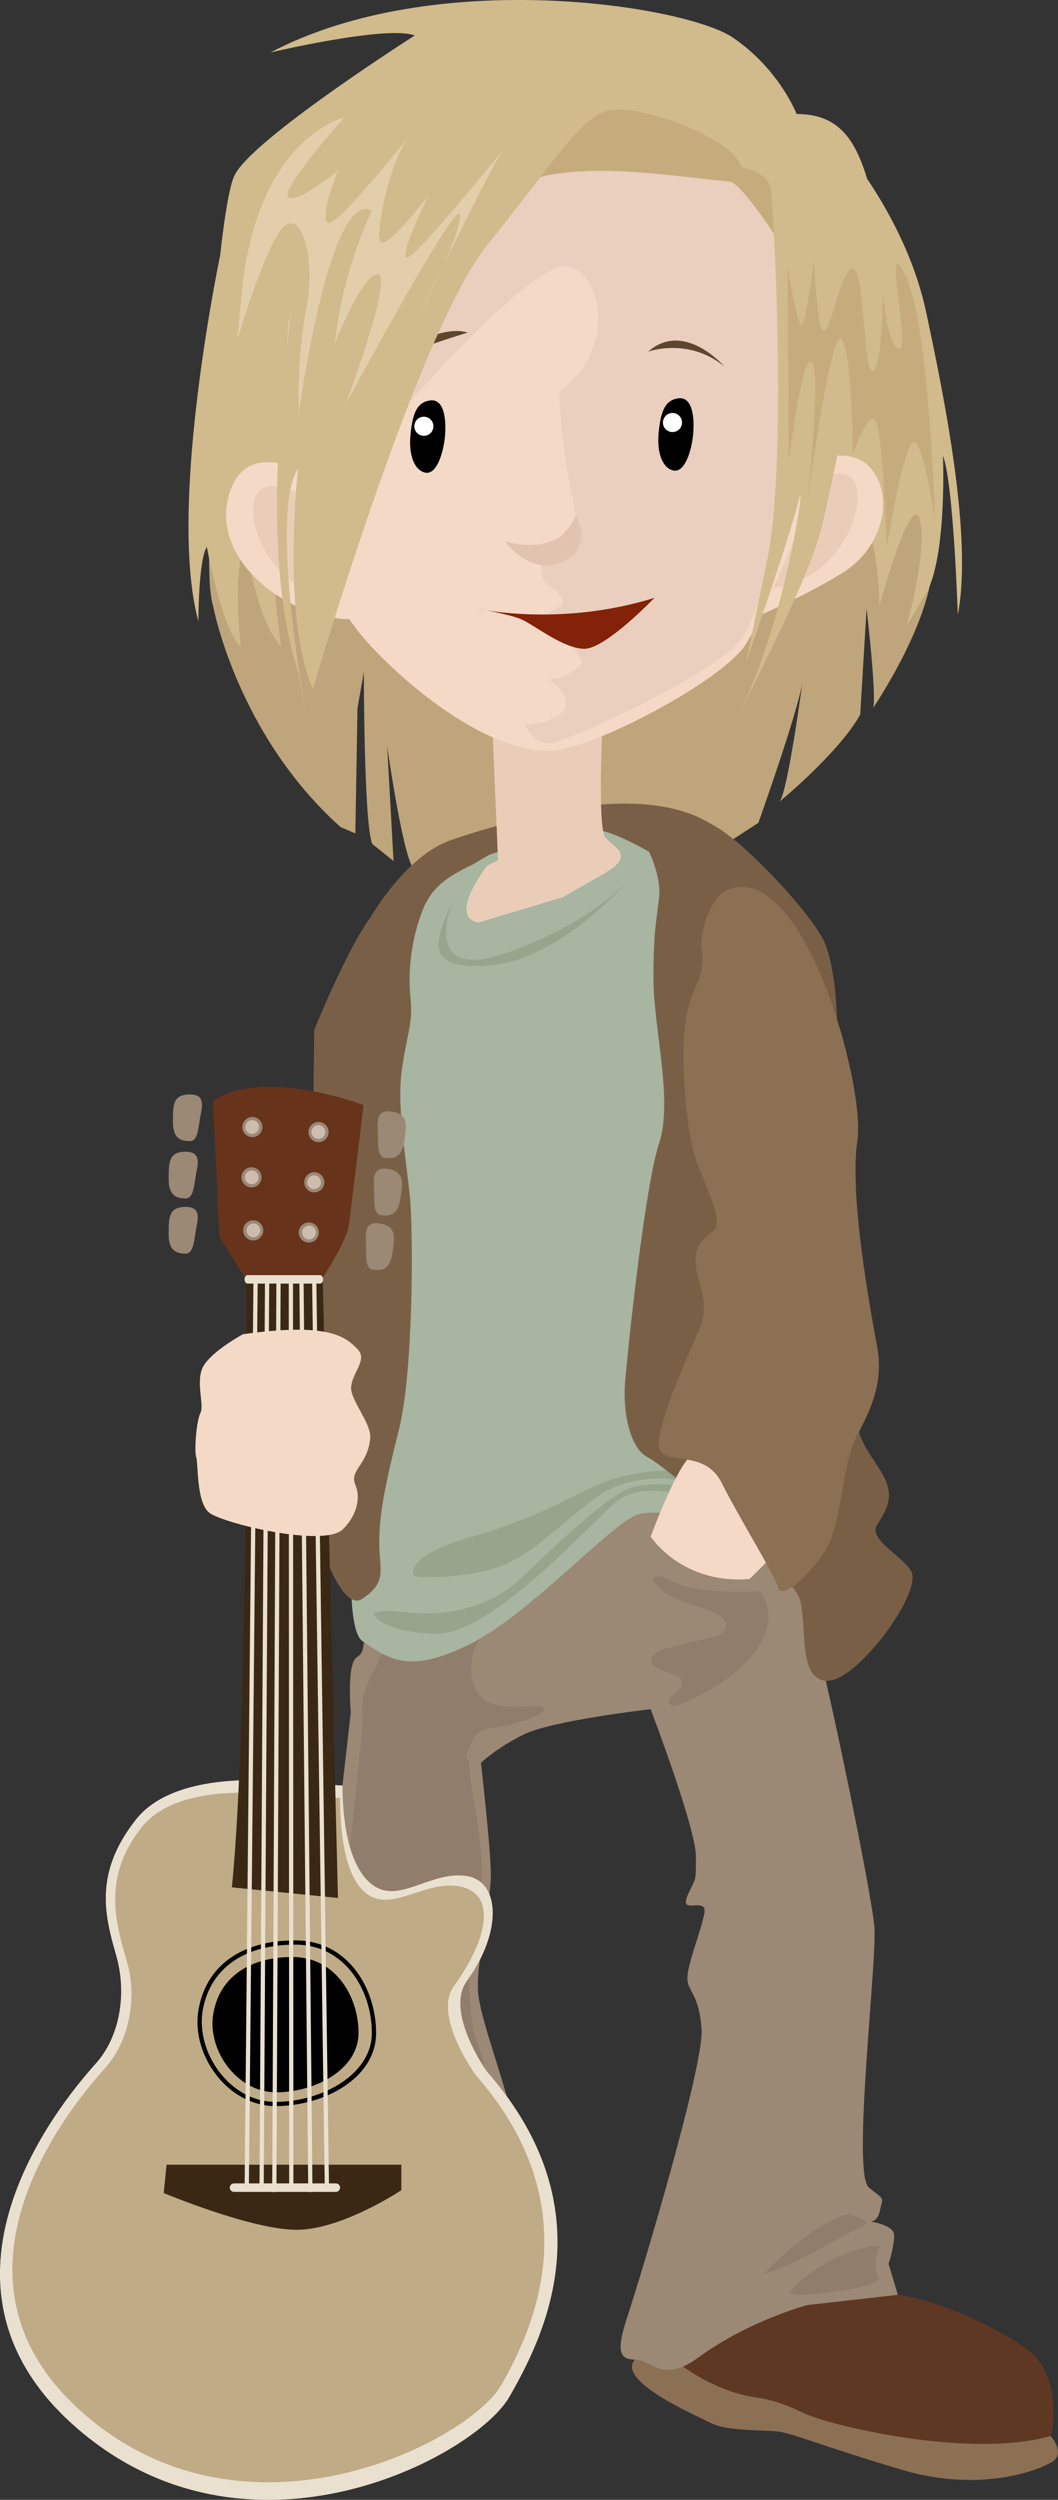 <?xml version="1.0" encoding="UTF-8" standalone="no"?>
<!-- Created with Inkscape (http://www.inkscape.org/) -->
<svg id="svg3715" xmlns:rdf="http://www.w3.org/1999/02/22-rdf-syntax-ns#" xmlns="http://www.w3.org/2000/svg" height="736.23" width="311.72" version="1.1" xmlns:cc="http://creativecommons.org/ns#" xmlns:dc="http://purl.org/dc/elements/1.1/">
<rect width="100%" height="100%" fill="#333333" stroke="none"/>
<defs id="defs3717">
<clipPath id="clipPath506" clipPathUnits="userSpaceOnUse">
<path id="path508" d="M0,800,1700,800,1700,0,0,0,0,800z"/>
</clipPath>
</defs>
<g id="layer1" transform="translate(-1.999,-4.247)">
<g id="g502" transform="matrix(1.25,0,0,-1.25,-1725.929,877.287)">
<g id="g504" fill-rule="nonzero" clip-path="url(#clipPath506)">
<path id="path510" d="m1533.7,139.73c0.191-2.742,20-12.667,30.667-12.667,0,0,22.667-6.666,36.667-9.333s25.334-1.333,28,4,2.667,17.332-4,22.666-21.334,12.001-30.667,13.334-18.667,8.667-20.667,12-42-1.333-40-30" fill="#5e3823"/>
<path id="path512" d="m1540.5,143s9-8,20.5-9.5c0,0,4.5-0.5,10.5-3.5s39.5-11,58.5-5.5c0,0,3.5-4,0.5-6s-17-7.5-35.5-2-25.5,8.5-29,9-12,0-16,2-22.5,10-18,15,7,1,8.5,0.5" fill="#8c7054"/>
<path id="path514" d="m1469.8,314.75s63.976,38.983,73.309,37.65,27.333-24,31.333-39.333,13.333-60.667,14-68.667-5.333-58-1.333-61.333,3.332-1.999,2.666-5.333-2.666-2.667-2.666-2.667,6-0.666,6-3.333-1.334-6.667-1.334-6.667l2.2-7.32s-8.726-0.984-21.334-2.416c0,0-13.716-3.598-25.666-12.334-8.642-6.317-11-0.5-15-0.5s-4.275,2.567-1.608,10.567,17.999,58.666,17.333,67.333-3.333,8.666-3.333,12,3.333,11.334,4,15.334-6-0.666-4,4,2,2.666,2,9.333-10.667,34.667-10.667,34.667-23.334-2.666-30-6-10-6.667-10-6.667,2.333-20.001,2.333-26.501-3.5-20.5-3-27.5,8-25.5,8-31-43,53-43,53l5,44s-1.058,11.434,1.442,12.934,0.584,4.084,3.25,6.75" fill="#9b8875"/>
<path id="path516" d="m1561.5,323.5s-14.5-1-21,2.5-6-2.5,6-6,5-7,5-7l-12.5-3s-7.5-3,0.5-5.5,0.5-5,0.5-7,3-1,10,3,18,13.5,11.5,23" fill="#917d6b"/>
<path id="path518" d="m1432.6,555.57s5.5-30,30-52l3.5-1.5,0.5,29.5,1.5,8.5s0-36,2-40.5l5-4-1.5,27s3.5-24.5,6-28.5,55.5-4,71.5,4l10,6.5s10,28,10.5,34c0,0-3.5-26.5-5.5-29,0,0,14,11.5,19,20.5l1.5,25s2.5-21.5,1.5-23.5c0,0,15,22,14,36l1,16s-173.5-4-172-4-0.5-17.5,1.5-24" fill="#bfa57b"/>
<path id="path520" d="m1589.7,169.33s-2-4.666-0.333-7.333-19.334-5-20.667-4,11,11,21,11.333" fill="#917d6b"/>
<path id="path522" d="m1582,176.67s7.333-1.333,3.333-3c-4-1.666-17-9.666-23-11,0,0,11.001,11.667,19.667,14" fill="#917d6b"/>
<path id="path524" d="m1497,291c6.5,1,14.5,3.5,13.5,5s-12-2-15.5,3.5-0.5,12,1,14-25.5-1.5-24.5-7c0,0-5.049-7.076-3.555-13.041l-3.279-32.126c-5-21.333,32.667-58.333,32.667-58.333s0.333,7.333-2.333,13.666c-2.666,6.334-3,26.334,0,34.334s-2.334,27.666-2,30.666c0.104,0.928-0.209,1.886-0.736,2.777,0.84,3.17,2.076,6.148,4.736,6.557" fill="#917d6b"/>
<path id="path526" d="m1523.1,504.4-27.333-7.334s-14.666-2-21.333-15.333-0.666-87.334-4-102.67c-3.334-15.333-8.642-63.317-2.642-67.317s10.641-8.017,25.308-0.683,34,29.334,40,30.667,14.667-2,14.667-2,2.001,150.67-9.333,159.33l-15.334,5.334z" fill="#a8b5a0"/>
<path id="path528" d="m1541.5,346.5s-8.5,2.5-14-2-29.5-31.5-42.5-31-14.5,4.5-14.5,4.5-0.5,1.5,8.5,0.5,19,1.5,25.5,7.5,21,20.5,27,22,15,0.5,10-1.5" fill="#96a58c"/>
<path id="path530" d="m1543.5,349.5s-8.5,2-16.5-1.5-17-15-26.5-18.5-20.5-2.5-20.5-2.5-3.5,4.5,14,9.5,25,11,33,13.5,22.5,3,16.5-0.5" fill="#96a58c"/>
<path id="path532" d="m1482.4,485.07c-2.841-6.628-4.001-14.666-3.334-21.333s-0.667-7.999-2-17.333,1.333-22.668,2-31.334,0.668-40-2.666-53.333-4.667-20.001-4.667-26.667,2-9.333-4-13.333-12.667,22-12.667,22l1.334,112s7.483,18.641,13.333,26.667c0,0,8.275,14.349,18.667,18,11.338,3.984,24,6.666,24,6.666s23.333,6.001,37.333-2.666-0.667-15.334-4.667-12.667-17.333,11.333-23.333,11.333-24-6-24-6-13.333-7.334-15.333-12" fill="#7a5f47"/>
<path id="path534" d="m1498.4,527.07,1.333-31.333s-5.334-1.999-8.667-7.333-1.332-15.334,7.334-13.334,31.999,12.667,32.666,16.667-4,7.333-6,9.333-0.666,28-0.666,28l-26-2z" fill="#eacdb9"/>
<path id="path536" d="m1495.1,481.07l20,6c10,6,14.668,7.334,13.334,10.667s7.999,1.334,6.666-5.333-24.666-30.667-36.666-28.667-25.767,19.266-8.517,29.016c9.176,5.187,7.183,1.651,7.183,1.651s-9.334-12.001-2-13.334" fill="#a8b5a0"/>
<path id="path538" d="m1489,486s-8-19.5,13-12,29.058,17.734,29.058,17.734-16.058-19.234-33.058-20.734-12.5,7-9,15" fill="#96a58c"/>
<path id="path540" d="m1533.7,501.07s4.667-8,4-14-1.334-8-1.334-19.333,4.668-28.667,1.334-38.667-7.333-48-8-56,1.333-16,5.333-18,34.667-27.334,36-34,0-15.334,4-18,10,3.333,14,8,10,14.001,8,17.334-10,7.332-8,10.666,4,6,2,10.667-8,9.999-6,15.333-10.666,54-7.333,70.667,1.999,34.666-1.334,41.333-19.338,24.001-26.669,27.334-17.33,3.999-15.997-3.334" fill="#7a5f47"/>
<path id="path542" d="m1535.7,336.4s7.333-11.333,23.333-10l8.667,8.667s-18.666,21.999-22,20.666-10-19.333-10-19.333" fill="#f4dac6"/>
<path id="path544" d="m1553.1,488.4c-2.368-1.227-5.999-8-5.333-14s-1.334-6.667-3.334-14-0.667-27.999,2-35.333,6.666-14.667,4-16.667-4.667-4.001-4-8.667,3.334-8.666,0.667-14.666-10.666-24-9.333-28,10.666,0,14.666-8,12.668-22,13.334-24.667,5.999,1.333,10.666,8,4,20.667,8,28,6,13.334,4.667,20.667-6.667,35.332-4.667,48.666-13.333,68-31.333,58.667" fill="#8c7054"/>
<path id="path546" d="m1451.1,278.4s-26.668,3.999-36.668-8.668-7.334-22.667-4.667-32,0.666-19.334-4.667-25.334-45.331-50.664-4.664-85.998c40.666-35.334,94-6.667,102,7.333s23.331,43.999-5.336,76.665c0,0-10,14-4.666,21.334,8.159,11.219,8,23.332,0,24.666s-15.334-6-21.334-2.666-8,14-8,24l-11.998,0.668z" fill="#bfab86"/>
<path id="path548" d="m1500.5,136.5c-7.575-13.257-59.825-40.292-98.333-6.834-38.508,33.459,0.122,76.087,5.172,81.769,5.05,5.681,7.519,15.727,4.994,24.565s-6.136,19.839,3.333,31.834c9.47,11.994,35,7.332,35,7.332l11.834-0.332c0-9.47,1.484-20.011,7.166-23.168,5.682-3.156,13.272,3.685,20.834,2.334,9.333-1.667,6.559-12.877-1.167-23.5-5.051-6.944,5.122-20.959,5.122-20.959,27.146-30.932,13.62-59.784,6.045-73.041m-3.442,73.899s-10,14-4.666,21.334c8.159,11.219,8,23.332,0,24.666s-15.334-6-21.334-2.666-8,14-8,24l-11.998,0.668s-26.668,3.999-36.668-8.668-7.334-22.667-4.667-32,0.666-19.334-4.667-25.334-45.331-50.664-4.664-85.998c40.666-35.334,94-6.667,102,7.333s23.331,43.999-5.336,76.665" fill="#eae0d0"/>
<path id="path550" d="m1437,253.75,25-2.5-3.606,146.48-18-0.667s0.606-103.32-3.394-143.32" fill="#3a2814"/>
<path id="path552" d="m1451.3,237.34c-10.109,0-17.107-4.663-18.661-13.217-1.555-8.554,5.443-18.661,14.773-18.661,9.331,0,19.44,5.443,19.44,13.995,0,8.553-5.444,17.883-15.552,17.883" fill="#000"/>
<path id="path554" d="m1421.6,188.4,55.334,0,0-6s-14-9.333-24.667-9.333-31.333,8.666-31.333,8.666l0.666,6.667z" fill="#3a2814"/>
<path id="path556" d="m1434.6,209.56c-3.669,4.396-5.377,10.272-4.456,15.336,1.774,9.763,9.714,15.364,21.782,15.364,11.733,0,18.063-10.739,18.063-20.845,0-9.693-11.74-16.205-22.703-16.205-4.764,0-9.269,2.255-12.686,6.35m-5.44,15.513c-0.987-5.427,0.759-11.467,4.671-16.154,3.559-4.264,8.462-6.709,13.455-6.709,11.399,0,23.703,6.578,23.703,17.205,0,10.59-6.681,21.845-19.063,21.845-12.598,0-20.897-5.9-22.766-16.187" fill="#000"/>
<path id="path558" d="m1440,182.99,1-0.014,2.09,214.37-1,0.014-2.09-214.37z" fill="#eae0d0"/>
<path id="path560" d="m1443.5,182.48,1-0.009,1.3,214.38-1,0.009-1.3-214.38z" fill="#eae0d0"/>
<path id="path562" d="m1446.5,181.98,1-0.009,0.988,214.88-1,0.009-0.988-214.88z" fill="#eae0d0"/>
<path id="path564" d="m1458.9,182.48,0.999,0.017-2.996,214.52-0.999-0.017,2.996-214.52z" fill="#eae0d0"/>
<path id="path566" d="m1455,181.98,0.999,0.013-2.1,215.04-0.999-0.013,2.1-215.04z" fill="#eae0d0"/>
<path id="path568" d="m1450.5,182.47,0.999-0.001-0.097,215.06-0.999,0.001,0.097-215.06z" fill="#eae0d0"/>
<path id="path570" d="m1427.1,440.57c-4.032,0-4-2.5-4-6.5s2-4.5,4-4.5,2,3.5,2.5,6,1,5-2.5,5" fill="#9b8875"/>
<path id="path572" d="m1426.1,427.07c-4.032,0-4-2.5-4-6.5s2-4.5,4-4.5,2,3.5,2.5,6,1,5-2.5,5" fill="#9b8875"/>
<path id="path574" d="m1426.1,414.07c-4.032,0-4-2.5-4-6.5s2-4.5,4-4.5,2,3.5,2.5,6,1,5-2.5,5" fill="#9b8875"/>
<path id="path576" d="m1474.6,436.53c3.99-0.575,3.601-3.045,3.031-7.004-0.571-3.959-2.622-4.169-4.602-3.882-1.979,0.285-1.479,3.749-1.618,6.295-0.138,2.545-0.275,5.091,3.189,4.591" fill="#9b8875"/>
<path id="path578" d="m1473.7,423.02c3.99-0.576,3.603-3.045,3.031-7.004-0.571-3.959-2.622-4.168-4.601-3.883-1.98,0.285-1.48,3.75-1.617,6.295-0.139,2.546-0.277,5.091,3.187,4.592" fill="#9b8875"/>
<path id="path580" d="m1471.8,410.16c3.99-0.575,3.602-3.045,3.031-7.005-0.571-3.959-2.622-4.168-4.602-3.882-1.979,0.286-1.479,3.75-1.618,6.295-0.138,2.546-0.275,5.092,3.189,4.592" fill="#9b8875"/>
<path id="path582" d="m1440.5,396.82,18,0.667s5.539,8.582,6.039,12.082,3.5,28.5,3.5,28.5-23.5,9-35.5,1l1.5-32,6.461-10.249z" fill="#68331b"/>
<path id="path584" d="m1459.8,431.71c0-1.312-1.063-2.375-2.375-2.375s-2.375,1.063-2.375,2.375,1.063,2.375,2.375,2.375,2.375-1.063,2.375-2.375" fill="#9b8875"/>
<path id="path586" d="m1459,431.71c0-0.897-0.728-1.625-1.625-1.625s-1.625,0.728-1.625,1.625,0.728,1.625,1.625,1.625,1.625-0.728,1.625-1.625" fill="#cebdae"/>
<path id="path588" d="m1444,421.04c0-1.312-1.063-2.375-2.375-2.375s-2.375,1.063-2.375,2.375c0,1.311,1.063,2.375,2.375,2.375s2.375-1.064,2.375-2.375" fill="#9b8875"/>
<path id="path590" d="m1443.3,421.04c0-0.898-0.728-1.625-1.625-1.625s-1.625,0.727-1.625,1.625c0,0.897,0.728,1.625,1.625,1.625s1.625-0.728,1.625-1.625" fill="#cebdae"/>
<path id="path592" d="m1458.8,419.88c0-1.312-1.064-2.375-2.375-2.375-1.312,0-2.375,1.063-2.375,2.375,0,1.311,1.063,2.375,2.375,2.375,1.311,0,2.375-1.064,2.375-2.375" fill="#9b8875"/>
<path id="path594" d="m1458,419.88c0-0.898-0.728-1.625-1.625-1.625-0.898,0-1.625,0.727-1.625,1.625,0,0.897,0.727,1.625,1.625,1.625,0.897,0,1.625-0.728,1.625-1.625" fill="#cebdae"/>
<path id="path596" d="m1444.4,408.54c0-1.312-1.064-2.375-2.375-2.375-1.312,0-2.375,1.063-2.375,2.375s1.063,2.375,2.375,2.375c1.311,0,2.375-1.063,2.375-2.375" fill="#9b8875"/>
<path id="path598" d="m1443.7,408.54c0-0.897-0.728-1.625-1.625-1.625s-1.625,0.728-1.625,1.625,0.728,1.625,1.625,1.625,1.625-0.728,1.625-1.625" fill="#cebdae"/>
<path id="path600" d="m1457.5,408.04c0-1.312-1.063-2.375-2.375-2.375s-2.375,1.063-2.375,2.375,1.063,2.375,2.375,2.375,2.375-1.063,2.375-2.375" fill="#9b8875"/>
<path id="path602" d="m1456.8,408.04c0-0.897-0.728-1.625-1.625-1.625s-1.625,0.728-1.625,1.625,0.728,1.625,1.625,1.625,1.625-0.728,1.625-1.625" fill="#cebdae"/>
<path id="path604" d="m1444.2,432.88c0-1.312-1.064-2.375-2.375-2.375-1.312,0-2.375,1.063-2.375,2.375,0,1.311,1.063,2.375,2.375,2.375,1.311,0,2.375-1.064,2.375-2.375" fill="#9b8875"/>
<path id="path606" d="m1443.4,432.88c0-0.898-0.728-1.625-1.625-1.625s-1.625,0.727-1.625,1.625c0,0.897,0.728,1.625,1.625,1.625s1.625-0.728,1.625-1.625" fill="#cebdae"/>
<path id="path608" d="m1437.5,184c-0.553,0-1-0.447-1-1s0.447-1,1-1h24c0.553,0,1,0.447,1,1s-0.447,1-1,1h-24z" fill="#eae0d0"/>
<path id="path610" d="m1440.7,398c-0.394,0-0.712-0.447-0.712-1s0.318-1,0.712-1h17.076c0.394,0,0.712,0.447,0.712,1s-0.318,1-0.712,1h-17.076z" fill="#eae0d0"/>
<path id="path612" d="m1439.6,384.07s-6.5-3.5-9-7,0-9.5-1-11.5-1.5-9-1-10.5,0-10.5,3-13,26.942-8.316,31.5-4c2.89,2.739,4.5,7,3,10.5s2.942,4.684,3.5,11c0.31,3.522-4.672,8.933-4.5,12,0.192,3.434,4,6.5,1.5,9s-6,6.5-27,3.5" fill="#f4dac6"/>
<path id="path614" d="m1434.6,640.07s-13-60.5-5.5-88c0,0,0,14.5,2,17.5,0,0,3.5-19.5,8-23.5,0,0-2,17.5,1,25,0,0,2.5-18.5,8.5-25,0,0-4,28-1,34s16,59,16,59-19.5,21.5-29,1" fill="#d1ba8c"/>
<path id="path616" d="m1582.1,662.57s14-16.5,18.5-37.5,11-53.5,7.5-71.5c0,0-1,31-3.5,37.5,0,0,0.942-22.191-3.558-31.691l-4.942-8.309s5,18,3,25-9.5-20.5-9.5-20.5,0,18-5,21.5-12,3.5-12,3.5l9.5,82z" fill="#d1ba8c"/>
<path id="path618" d="m1454.1,587.07s-14.5,8.5-18-6,13-27.5,27.5-28.5h6l-15.5,34.5z" fill="#f4dac6"/>
<path id="path620" d="m1557.1,551.57,13,37s12,6,17.5-0.5,3-18.5-6.5-24.5-24-12-24-12" fill="#f4dac6"/>
<path id="path622" d="m1457.7,579.33s-10.999,7.834-14.666,3c-3.667-4.833,2.167-24.5,21.5-25.833l-6.834,22.833z" fill="#eacdb9"/>
<path id="path624" d="m1568.8,582.33s10.999,7.834,14.666,3c3.667-4.833-2.167-24.5-21.5-25.833l6.834,22.833z" fill="#eacdb9"/>
<path id="path626" d="m1512.1,521.57c10.046,0.28,40.5,16.5,46,25s20.5,47.5,20.5,47.5-2,55-17,66.5-83.5,2.5-102.5-16.5-3-79-3-79,5-7.5,10-14.5,28-29.5,46-29" fill="#f4dac6"/>
<path id="path628" d="m1477.7,602.33s30.666,35.334,38.666,33.334,11.166-19.667-2.084-29.417c0,0-0.469-9.45,3.808-29.184,0,0,0.942-5.399-2.724-7.399s-5.333-1.667-5.333-1.667-0.333-5.667,0.667-6.667,5.999-4,3.666-5.666c-2.333-1.667-3.666-2-3.666-2l6.666-7.334,2.334-4c-3.667-4-8-4-8-4s5.666-3.667,3.666-7-9.333-3.666-9.333-3.666,2.333-5.001,6.333-4.334,39.333,16.333,45,25,15.333,47.333,16,49,3.666,51.667-6,59c-9.666,7.334-47.999,10.667-61.666,3.667s-28-43.334-28-57.667" fill="#eacfbe"/>
<path id="path630" d="m1494.6,555.07s19.5-4.5,42,2.5c0,0-11.5-12-16.5-12s-11.91,5.698-15,7c-2.808,1.184-10.5,2.5-10.5,2.5" fill="#842109"/>
<path id="path632" d="m1501.2,571s7.5-2.833,13.5,1.167c0,0,2.891,2.899,3.391,4.899,0,0,3.652-6.523-1.558-10.066-8.333-5.667-15.333,4-15.333,4" fill="#e2c3af"/>
<path id="path634" d="m1542.1,604.57c3.945,0.658,4-6,3.5-9.5s-2-8-4.5-7.5-4,4-3.5,9,1.5,7.5,4.5,8" fill="#000"/>
<path id="path636" d="m1483.6,604.07c3.945,0.658,4-6,3.5-9.5s-2-8-4.5-7.5-4,4-3.5,9,1.5,7.5,4.5,8" fill="#000"/>
<path id="path638" d="m1535.1,615.57s9.5,3.5,18-3.5c0,0-9.5,11-18,3.5" fill="#5b472f"/>
<path id="path640" d="m1492.6,620.07s-24-7-28.5-13c0,0,19,16,28.5,13" fill="#5b472f"/>
<path id="path642" d="m1484.5,598c0-1.243-1.008-2.25-2.25-2.25s-2.25,1.007-2.25,2.25,1.008,2.25,2.25,2.25,2.25-1.007,2.25-2.25" fill="#FFF"/>
<path id="path644" d="m1543.1,598.88c0-1.243-1.008-2.25-2.25-2.25s-2.25,1.007-2.25,2.25,1.008,2.25,2.25,2.25,2.25-1.007,2.25-2.25" fill="#FFF"/>
<path id="path646" d="m1566.2,661.25c1.239-1.601-0.168-18.397,0.085-20.25,0,0-9.18,14.472-12,14.666-9.576,0.661-33.259,5.035-46.777,0.4,0,0,10,19.5,18.5,20,7.068,0.416,34.075-6.915,40.192-14.816" fill="#c6ac7d"/>
<path id="path648" d="m1480.1,690.07s-38.5-24.5-42.5-33-7-66-7-66,16.942,42.934,20.442,44.934-10.442-58.434,1.558-95.934l2-10.5s-9,48-2,58.5c0,0-4-35,3.5-52,0,0,24.5,84,41,104.5s22.5,31,29.5,32,28.5-6.5,30.5-13.5c0,0,6.5-1,7-5.5s4-63.5-1-87.5l-5-24s10.5,30,12.5,38.5-2.808-28.316-14-50c0,0,16.5,31,19.5,44s4.5,21,4.5,21,3.5,7.5,4.5,9,5,40,2,50.5-7,16.5-17,16.5c0,0-4,10.5-15,18s-70,17-109-3.5c0,0,27.5,6.5,34,4" fill="#d1ba8c"/>
<path id="path650" d="m1463.5,670.75s-21-4.75-24.25-42.25l-1-10.25s7,23.75,11.25,27,7.25-8.25,5-19.75-1.75-24.5-1.75-24.5,7.25,53.25,17.25,47.75c0,0-6.75-13.25-8.75-31.25,0,0,6.75,17,10.25,16.25s-7.75-30.75-7.75-30.75,26.75,49.75,27,44.75-9.75-24-9.75-24,17.75,37,20,39.5c0,0-20.75-25.75-22.75-25.5s5,14.5,5,14.5-10-13-11.25-10.75,2.25,18.75,6.5,24.5c0,0-17.25-21.75-19-20s2.5,12.25,2.5,12.25-9.75-8-11.75-6.25,13.25,18.75,13.25,18.75" fill="#e2ceaa"/>
<path id="path652" d="m1568,635.5,0.25-46s3.25,26.75,5.5,23.5-1.25-33.75-1.25-33.75,5.75,43,8.25,39.25,2.625-27.125,2.625-27.125,3.625,10.625,5.375,7.875,2.625-29.875,2.625-29.875,4.375,27.875,6.875,24.625,4.5-18.75,4.5-18.75-1.25,46.25-7,58.25,1.5-18.25-1.5-17.25-3.75,13.5-3.75,13.5-0.25-18.75-2.5-18.75-1.75,23-4.5,24-5.25-14.75-7-14.5-2.25,17-2.25,17-2-16-3-15.75-3.25,13.75-3.25,13.75" fill="#c6ac7d"/>
</g>
</g>
</g>
</svg>
